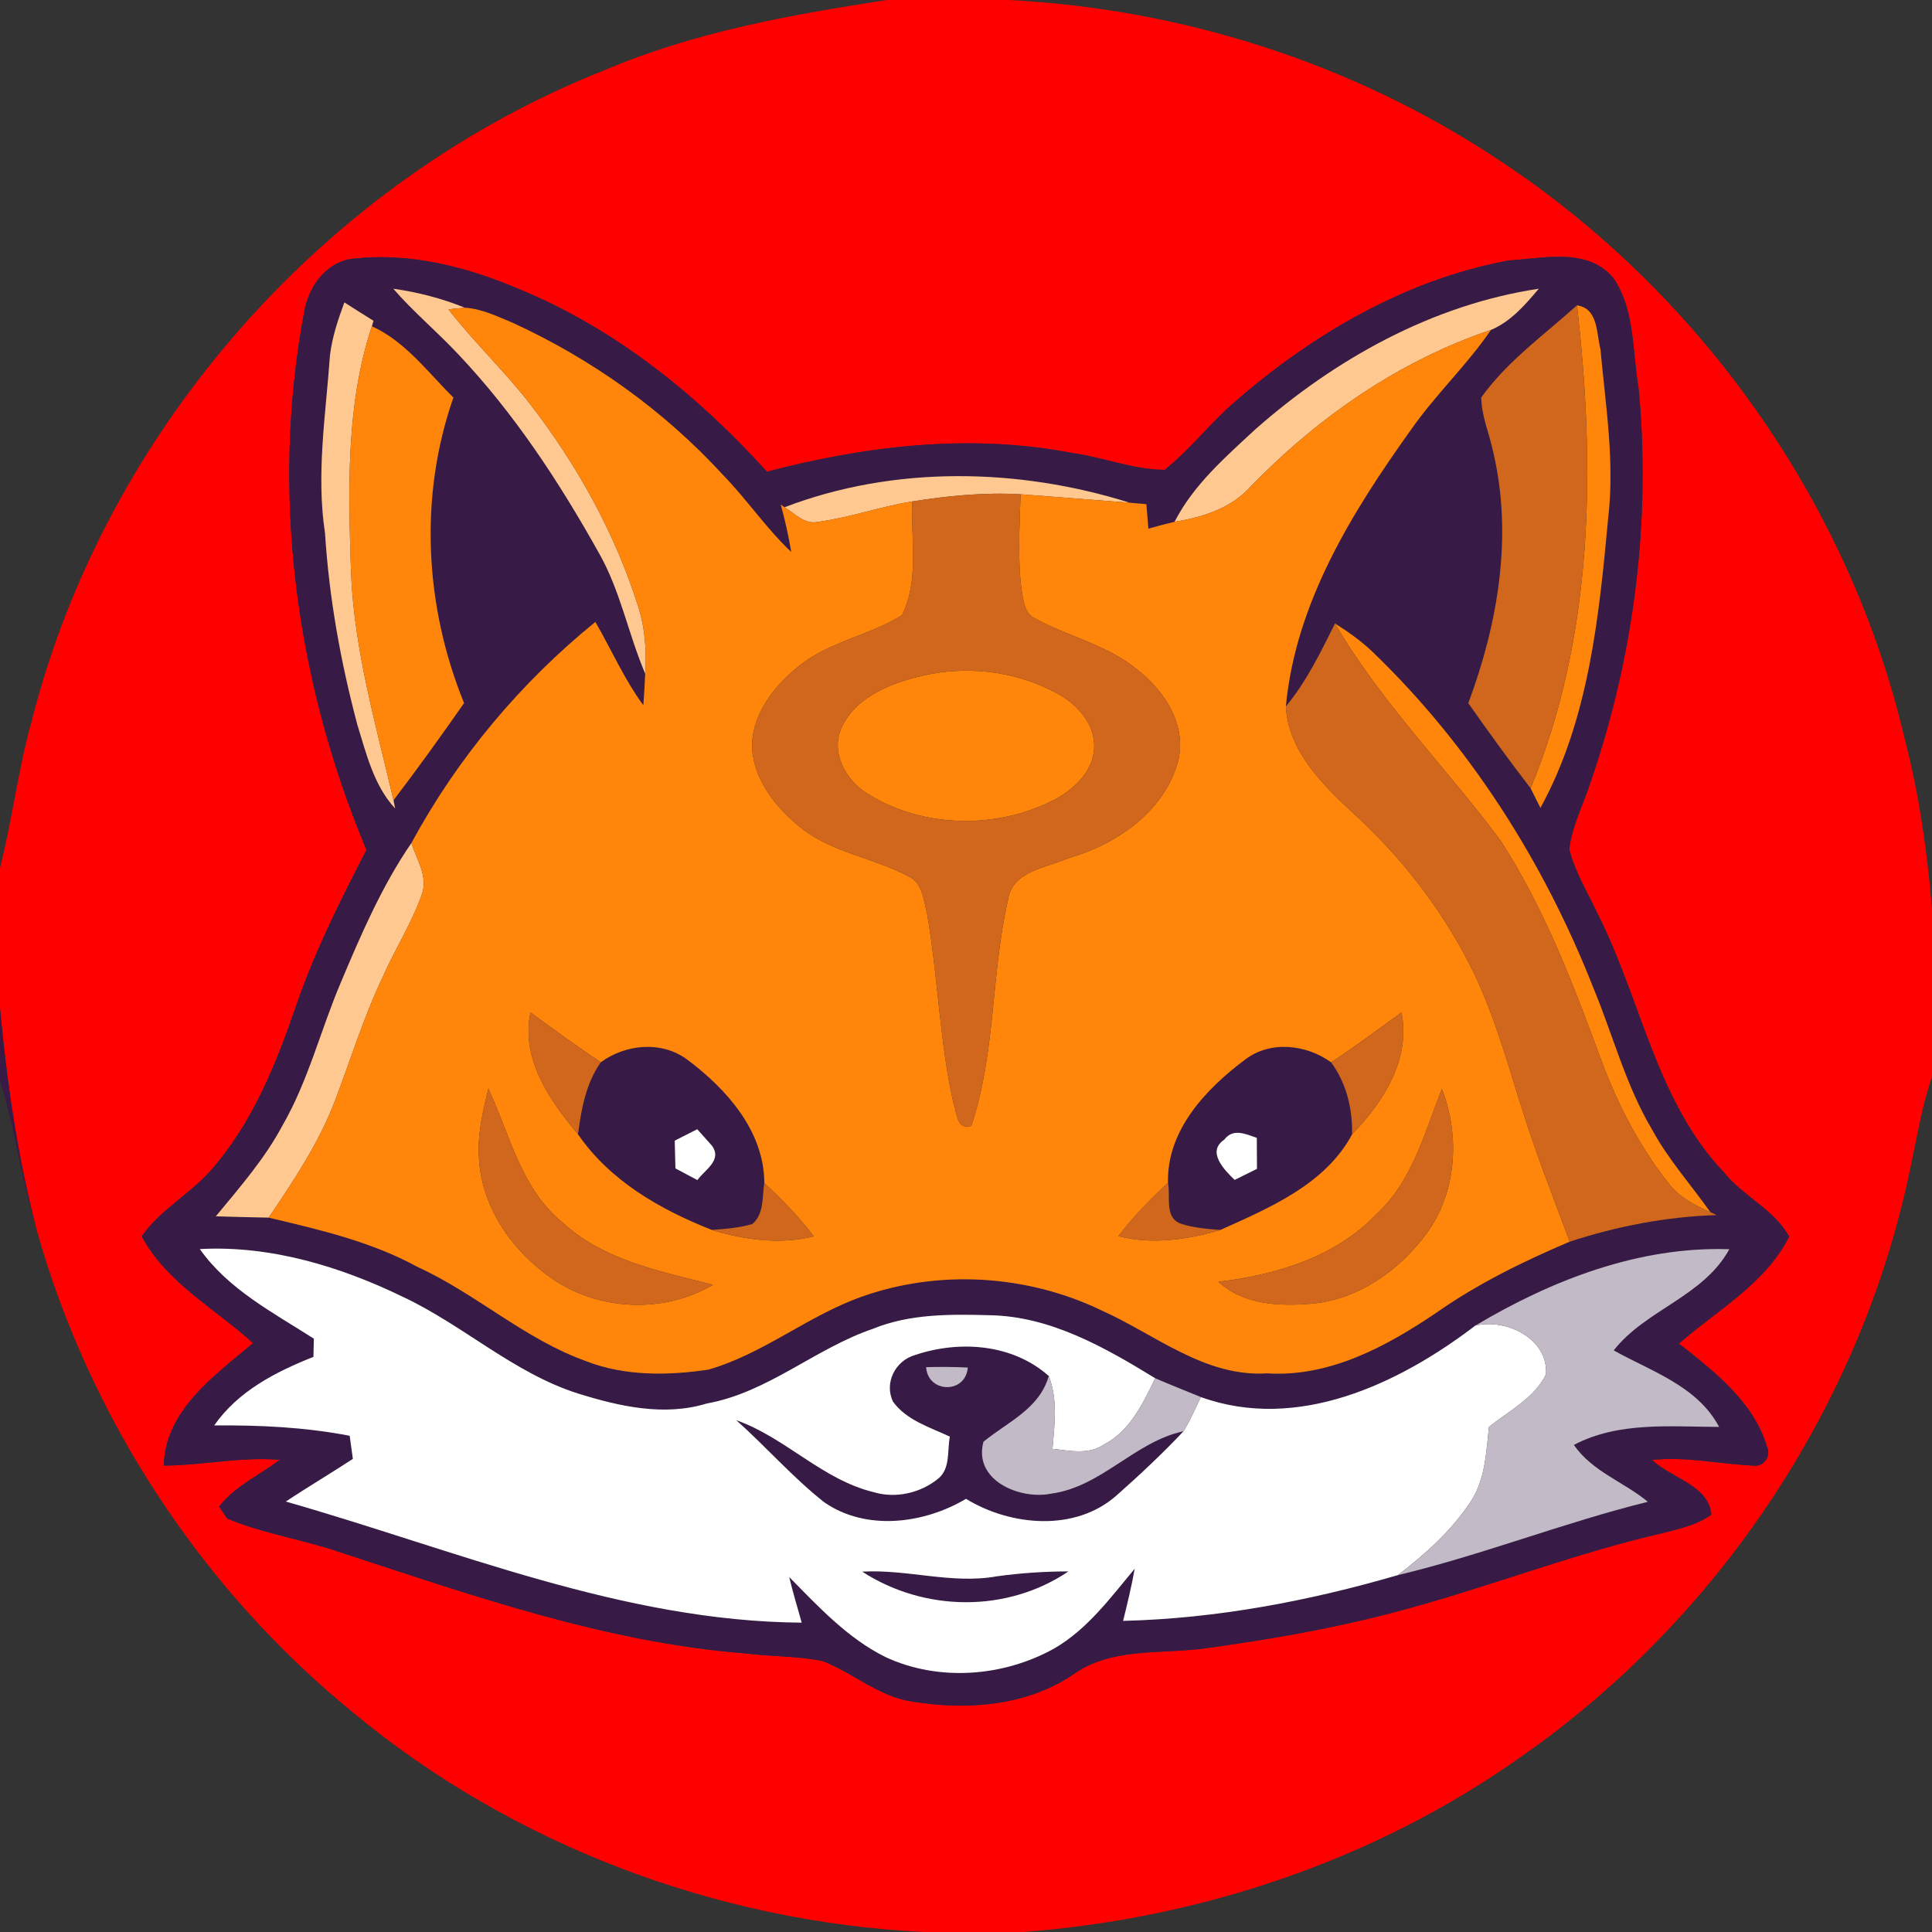 <?xml version="1.0" encoding="UTF-8" ?>
<!DOCTYPE svg PUBLIC "-//W3C//DTD SVG 1.1//EN" "http://www.w3.org/Graphics/SVG/1.1/DTD/svg11.dtd">
<svg width="250pt" height="250pt" viewBox="0 0 250 250" version="1.1" xmlns="http://www.w3.org/2000/svg">
<rect x="0" y="0" width="250" height="250" fill="#333333" stroke="none"/>
<g id="#ff0000ff">
<path fill="#ff0000" opacity="1.00" d=" M 114.76 0.00 L 130.43 0.00 C 152.79 1.11 174.91 8.13 193.62 20.49 C 219.88 37.66 239.32 65.05 246.47 95.64 C 248.35 102.82 249.37 110.20 250.00 117.59 L 250.00 139.32 C 248.63 143.32 247.99 147.51 247.10 151.62 C 240.73 181.88 222.41 209.37 197.12 227.11 C 178.22 240.60 155.49 248.25 132.40 250.00 L 119.57 250.00 C 92.71 248.69 66.23 238.71 45.53 221.47 C 26.01 205.51 11.58 183.44 4.75 159.18 C 2.29 149.78 0.89 140.13 0.00 130.46 L 0.00 112.30 C 1.62 105.97 2.36 99.45 4.14 93.15 C 13.74 55.52 42.15 23.35 78.26 9.07 C 89.87 4.13 102.36 1.91 114.76 0.00 M 39.37 40.33 C 34.96 63.67 38.26 88.14 47.42 109.98 C 43.99 116.61 40.64 123.31 38.23 130.40 C 35.66 137.86 32.62 145.37 27.35 151.37 C 24.62 154.52 20.74 156.52 18.34 159.98 C 21.55 165.98 27.84 169.34 32.75 173.80 C 27.80 177.98 21.34 182.49 21.20 189.65 C 26.22 189.62 31.17 188.48 36.20 188.90 C 33.57 190.88 30.42 192.30 28.35 194.95 C 28.61 195.34 29.13 196.11 29.40 196.50 C 34.13 198.48 39.28 199.22 44.13 200.90 C 61.18 206.47 78.33 212.51 96.34 213.94 C 99.69 214.37 103.11 214.27 106.43 214.93 C 110.34 216.44 113.60 219.46 117.85 220.15 C 124.93 221.34 132.66 220.82 138.78 216.74 C 143.75 213.12 150.15 214.08 155.89 213.30 C 163.94 212.20 171.96 210.83 179.83 208.78 C 191.81 205.70 203.34 201.06 215.41 198.32 C 217.49 197.76 219.68 197.30 221.45 195.98 C 221.10 192.17 216.23 191.28 213.78 188.92 C 218.19 188.44 222.53 189.45 226.92 189.65 C 228.28 189.82 229.24 188.37 228.63 187.15 C 226.88 181.36 221.81 177.46 217.25 173.86 C 222.21 169.52 228.47 166.09 231.51 160.02 C 229.64 156.57 225.65 154.85 223.18 151.82 C 214.30 142.56 212.39 129.39 206.76 118.31 C 205.48 115.52 203.80 112.88 203.06 109.88 C 203.44 106.74 204.98 103.90 205.92 100.91 C 211.47 84.68 213.66 67.26 212.03 50.18 C 211.21 45.48 211.59 40.26 208.87 36.13 C 205.67 31.96 199.75 33.43 195.26 33.70 C 182.02 36.13 169.97 43.16 159.90 51.90 C 156.64 54.67 154.05 58.15 150.70 60.80 C 146.63 60.78 142.76 59.16 138.75 58.62 C 125.60 56.07 112.09 57.67 99.24 61.04 C 90.34 51.21 79.77 42.64 67.45 37.53 C 60.49 34.53 52.86 32.55 45.25 33.53 C 42.02 34.14 39.89 37.24 39.37 40.33 Z" />
</g>
<g id="#371a45ff">
<path fill="#371a45" opacity="1.00" d=" M 39.37 40.33 C 39.89 37.24 42.02 34.14 45.25 33.53 C 52.86 32.55 60.49 34.53 67.45 37.53 C 79.77 42.64 90.34 51.21 99.24 61.04 C 112.09 57.67 125.60 56.07 138.75 58.62 C 142.76 59.16 146.63 60.78 150.70 60.80 C 154.05 58.15 156.64 54.67 159.90 51.90 C 169.97 43.16 182.02 36.13 195.26 33.70 C 199.75 33.43 205.67 31.96 208.87 36.13 C 211.59 40.26 211.21 45.48 212.03 50.18 C 213.66 67.26 211.47 84.68 205.92 100.91 C 204.98 103.90 203.44 106.74 203.06 109.88 C 203.80 112.88 205.48 115.52 206.76 118.31 C 212.39 129.39 214.30 142.56 223.18 151.82 C 225.65 154.85 229.64 156.57 231.51 160.02 C 228.47 166.09 222.21 169.52 217.25 173.86 C 221.81 177.46 226.88 181.36 228.63 187.15 C 229.24 188.37 228.28 189.82 226.92 189.65 C 222.53 189.45 218.19 188.44 213.78 188.92 C 216.23 191.28 221.10 192.17 221.45 195.98 C 219.68 197.30 217.49 197.76 215.41 198.32 C 203.34 201.06 191.81 205.70 179.83 208.78 C 171.96 210.83 163.94 212.20 155.89 213.30 C 150.15 214.08 143.75 213.12 138.78 216.74 C 132.66 220.82 124.93 221.34 117.85 220.15 C 113.60 219.46 110.34 216.44 106.43 214.93 C 103.11 214.27 99.69 214.37 96.34 213.94 C 78.33 212.51 61.18 206.47 44.13 200.90 C 39.28 199.22 34.13 198.48 29.40 196.50 C 29.13 196.11 28.61 195.34 28.35 194.95 C 30.42 192.30 33.57 190.88 36.20 188.90 C 31.17 188.48 26.22 189.62 21.20 189.65 C 21.34 182.49 27.80 177.98 32.75 173.80 C 27.84 169.34 21.55 165.98 18.34 159.98 C 20.74 156.52 24.62 154.52 27.35 151.37 C 32.62 145.37 35.66 137.86 38.23 130.40 C 40.64 123.31 43.99 116.61 47.42 109.98 C 38.26 88.14 34.96 63.67 39.37 40.33 M 50.89 37.36 C 53.48 40.35 56.53 42.89 59.23 45.77 C 66.51 53.44 72.35 62.34 77.49 71.54 C 80.28 76.43 81.30 82.04 83.49 87.18 C 83.43 88.54 83.35 89.90 83.25 91.26 C 80.78 87.91 79.12 84.07 77.04 80.48 C 67.36 88.33 59.17 98.12 53.24 109.08 C 49.41 114.66 46.72 120.92 44.10 127.14 C 41.50 133.25 39.91 139.80 36.58 145.59 C 34.28 149.92 31.03 153.63 27.93 157.39 C 30.21 157.46 32.49 157.52 34.77 157.56 C 41.36 159.12 48.04 160.66 54.03 163.94 C 61.62 167.41 67.88 173.28 75.78 176.11 C 80.81 178.09 86.40 178.01 91.66 177.23 C 98.79 175.19 104.61 170.20 111.60 167.76 C 121.57 164.24 132.94 164.96 142.46 169.53 C 149.45 172.64 155.87 178.22 163.97 177.71 C 172.03 178.23 179.41 174.23 185.87 169.86 C 191.22 166.11 197.11 163.22 203.12 160.67 C 209.27 158.66 215.65 157.43 222.13 157.23 L 221.33 156.86 C 218.79 153.29 215.85 150.00 213.76 146.14 C 210.37 140.43 208.72 133.95 206.19 127.86 C 199.81 111.61 190.23 96.50 177.62 84.36 C 176.14 82.95 174.47 81.76 172.75 80.68 C 170.89 84.40 169.07 88.19 166.39 91.41 C 167.64 78.02 174.95 66.27 182.60 55.58 C 185.76 51.05 189.82 47.25 192.93 42.69 C 195.50 41.61 197.36 39.44 199.12 37.36 C 185.38 39.43 172.82 46.42 162.48 55.52 C 158.59 59.13 154.45 62.71 151.99 67.52 C 150.85 67.79 149.72 68.09 148.60 68.41 C 148.53 67.62 148.40 66.03 148.34 65.24 C 147.80 65.19 146.72 65.10 146.17 65.05 C 131.81 60.53 115.69 60.21 101.52 65.64 L 101.03 65.29 C 101.59 67.31 102.04 69.36 102.39 71.43 C 99.15 68.37 96.65 64.64 93.55 61.45 C 85.92 53.13 76.55 46.44 66.30 41.75 C 64.32 40.94 62.32 39.94 60.15 39.82 C 57.18 38.61 54.06 37.81 50.89 37.36 M 42.70 45.98 C 42.16 53.64 40.89 61.34 42.06 69.02 C 42.59 77.40 44.09 85.70 46.25 93.81 C 47.42 97.58 48.37 101.63 51.13 104.62 L 50.92 103.55 C 54.06 99.43 57.09 95.22 60.05 90.98 C 54.95 78.47 54.19 64.25 58.67 51.44 C 55.35 48.17 52.48 44.20 48.12 42.22 L 48.33 41.51 C 47.07 40.73 45.81 39.93 44.56 39.13 C 43.75 41.35 42.98 43.61 42.70 45.98 M 191.67 51.44 C 191.72 53.89 192.75 56.19 193.24 58.57 C 195.78 69.39 193.83 80.72 190.00 90.99 C 192.62 94.71 195.28 98.40 198.06 102.00 C 198.38 102.63 199.01 103.90 199.33 104.54 C 205.60 93.13 206.92 79.75 208.10 67.00 C 208.96 59.72 207.75 52.44 207.10 45.21 C 206.57 43.11 206.82 39.92 204.06 39.51 C 199.81 43.34 195.03 46.74 191.67 51.44 M 25.86 161.63 C 29.55 166.86 35.35 169.85 40.61 173.22 C 40.60 173.81 40.58 174.99 40.56 175.58 C 35.67 177.52 30.81 180.01 27.72 184.45 C 33.60 184.40 39.47 184.67 45.25 185.79 C 45.39 186.79 45.52 187.78 45.66 188.78 C 42.80 190.66 39.84 192.40 36.99 194.30 C 58.94 200.57 80.56 209.80 103.74 209.97 C 103.19 208.01 102.60 206.05 102.12 204.07 C 105.91 207.90 109.66 211.98 114.56 214.41 C 121.45 217.63 129.83 216.98 136.42 213.31 C 140.73 210.81 143.70 206.74 146.83 202.99 C 146.43 205.26 145.88 207.50 145.33 209.74 C 157.37 209.45 169.35 207.18 180.88 203.82 C 191.81 201.21 202.31 197.03 213.23 194.33 C 210.12 191.76 206.01 190.41 203.66 186.97 C 209.44 183.92 216.16 184.63 222.45 184.64 C 219.63 179.34 213.71 177.48 208.81 174.74 C 212.96 169.45 220.42 167.78 223.77 161.65 C 212.08 161.26 200.82 165.63 190.91 171.53 C 181.01 179.09 167.91 185.29 155.39 180.78 C 153.42 179.98 151.45 179.19 149.49 178.35 C 142.98 174.36 135.92 170.32 128.07 170.19 C 122.99 170.05 117.74 169.99 112.95 171.95 C 105.47 174.50 99.37 180.19 91.47 181.61 C 85.93 183.31 80.12 181.98 74.76 180.31 C 66.46 177.66 59.99 171.51 52.19 167.84 C 44.05 163.88 34.98 161.13 25.86 161.63 Z" />
<path fill="#371a45" opacity="1.00" d=" M 0.00 130.46 C 0.89 140.13 2.29 149.78 4.75 159.18 C 2.85 152.79 1.95 146.17 0.00 139.80 L 0.00 130.46 Z" />
<path fill="#371a45" opacity="1.00" d=" M 77.75 137.45 C 80.99 135.09 85.65 134.65 88.95 137.13 C 94.02 140.91 98.90 146.39 98.90 153.08 C 98.62 154.87 98.89 157.10 97.35 158.39 C 95.64 158.89 93.86 159.03 92.10 159.15 C 85.44 156.52 78.92 152.80 74.79 146.77 C 75.22 143.52 75.81 140.18 77.75 137.45 M 87.31 147.60 C 87.34 148.80 87.37 149.99 87.40 151.19 C 88.11 151.57 89.53 152.32 90.24 152.70 C 91.21 151.37 93.47 150.14 92.14 148.27 C 91.66 147.73 90.70 146.66 90.22 146.12 C 89.49 146.49 88.04 147.23 87.31 147.60 Z" />
<path fill="#371a45" opacity="1.00" d=" M 161.09 137.13 C 164.35 134.61 169.02 135.13 172.24 137.46 C 174.23 140.15 175.03 143.47 174.96 146.79 C 171.49 153.27 164.28 156.29 157.91 159.16 C 156.18 159.01 154.41 158.90 152.76 158.33 C 150.64 157.54 151.49 154.80 151.14 153.06 C 150.95 146.30 156.03 140.91 161.09 137.13 M 158.41 147.48 C 156.11 149.03 158.42 151.38 159.76 152.68 C 160.49 152.32 161.93 151.61 162.65 151.25 C 162.65 149.91 162.64 148.57 162.63 147.24 C 161.18 146.74 159.56 145.95 158.41 147.48 Z" />
<path fill="#371a45" opacity="1.00" d=" M 118.38 175.35 C 124.12 173.40 131.02 173.88 135.71 178.05 C 134.50 182.32 130.38 184.00 127.26 186.56 C 125.91 191.55 131.94 194.09 136.00 193.28 C 142.53 192.41 146.81 186.56 153.15 185.20 C 150.41 188.12 147.47 190.86 144.48 193.51 C 139.13 198.25 130.78 197.48 125.00 193.95 C 119.55 197.19 112.07 198.15 106.65 194.39 C 102.57 191.17 99.14 187.22 95.27 183.77 C 101.66 186.03 106.40 191.48 113.07 193.09 C 115.92 193.94 119.13 193.19 121.41 191.33 C 123.01 190.01 122.55 187.72 122.91 185.90 C 120.32 184.68 117.30 183.79 115.55 181.37 C 114.39 178.94 115.85 176.08 118.38 175.35 M 119.84 176.91 C 120.07 180.30 124.96 180.39 125.23 176.96 C 123.43 176.87 121.64 176.86 119.84 176.91 Z" />
<path fill="#371a45" opacity="1.00" d=" M 111.57 203.37 C 117.41 203.03 123.19 205.03 129.02 203.97 C 132.08 203.55 135.16 203.34 138.26 203.34 C 130.28 208.73 119.59 208.57 111.57 203.37 Z" />
</g>
<g id="#ffc891ff">
<path fill="#ffc891" opacity="1.00" d=" M 50.89 37.36 C 54.06 37.81 57.18 38.61 60.15 39.82 C 59.62 39.87 58.55 39.97 58.02 40.02 C 61.35 44.31 65.32 48.05 68.64 52.34 C 74.69 60.18 79.57 68.97 82.56 78.42 C 83.48 81.24 83.68 84.23 83.49 87.18 C 81.30 82.04 80.28 76.43 77.49 71.54 C 72.35 62.34 66.51 53.44 59.23 45.77 C 56.53 42.89 53.48 40.35 50.89 37.36 Z" />
<path fill="#ffc891" opacity="1.00" d=" M 162.48 55.52 C 172.82 46.42 185.38 39.43 199.12 37.36 C 197.36 39.44 195.50 41.61 192.93 42.69 C 181.08 46.68 170.57 53.97 161.89 62.90 C 159.35 65.77 155.65 66.93 151.99 67.52 C 154.45 62.71 158.59 59.13 162.48 55.52 Z" />
<path fill="#ffc891" opacity="1.00" d=" M 42.70 45.98 C 42.98 43.61 43.75 41.35 44.56 39.13 C 45.81 39.93 47.07 40.73 48.33 41.51 L 48.12 42.22 C 44.73 52.46 45.08 63.39 45.42 74.02 C 45.82 84.09 48.65 93.80 50.92 103.55 L 51.13 104.62 C 48.37 101.63 47.42 97.58 46.25 93.81 C 44.09 85.70 42.59 77.40 42.06 69.02 C 40.89 61.34 42.16 53.64 42.70 45.98 Z" />
<path fill="#ffc891" opacity="1.00" d=" M 101.52 65.64 C 115.69 60.21 131.81 60.53 146.17 65.05 C 141.47 64.70 136.76 64.30 132.06 63.96 C 127.36 63.69 122.66 64.15 118.03 64.89 C 113.92 65.55 109.97 66.98 105.84 67.53 C 104.12 67.91 102.86 66.44 101.52 65.64 Z" />
<path fill="#ffc891" opacity="1.00" d=" M 44.10 127.14 C 46.72 120.92 49.41 114.66 53.24 109.08 C 53.89 111.19 55.41 113.39 54.61 115.67 C 53.29 119.47 51.07 122.87 49.47 126.55 C 47.02 131.71 45.36 137.18 43.32 142.51 C 41.25 147.93 38.00 152.77 34.77 157.56 C 32.49 157.52 30.21 157.46 27.93 157.39 C 31.03 153.63 34.28 149.92 36.58 145.59 C 39.91 139.80 41.50 133.25 44.10 127.14 Z" />
</g>
<g id="#ff850bff">
<path fill="#ff850b" opacity="1.00" d=" M 58.02 40.02 C 58.55 39.97 59.62 39.87 60.15 39.82 C 62.32 39.94 64.32 40.94 66.30 41.75 C 76.55 46.44 85.92 53.13 93.55 61.45 C 96.65 64.64 99.15 68.37 102.39 71.43 C 102.04 69.36 101.59 67.31 101.03 65.29 L 101.52 65.64 C 102.86 66.44 104.12 67.91 105.84 67.53 C 109.97 66.98 113.92 65.55 118.03 64.89 C 117.86 69.75 118.96 75.12 116.71 79.61 C 112.46 82.26 107.21 83.03 103.28 86.27 C 100.07 88.85 97.18 92.59 97.32 96.91 C 97.64 101.14 100.56 104.69 103.77 107.22 C 107.84 110.38 113.15 111.02 117.61 113.43 C 119.38 114.25 119.49 116.44 119.94 118.10 C 121.38 126.28 121.55 134.65 123.38 142.77 C 123.85 143.98 123.77 146.31 125.69 145.68 C 128.86 136.24 128.22 126.03 130.45 116.38 C 131.01 112.69 135.40 112.30 138.21 111.06 C 144.46 109.28 150.64 105.06 152.44 98.52 C 153.61 93.93 150.76 89.47 147.27 86.74 C 143.38 83.46 138.26 82.41 133.89 80.00 C 132.67 79.45 132.50 77.96 132.26 76.81 C 131.63 72.56 131.95 68.24 132.06 63.96 C 136.76 64.30 141.47 64.70 146.17 65.05 C 146.72 65.10 147.80 65.19 148.34 65.24 C 148.40 66.03 148.53 67.62 148.60 68.41 C 149.72 68.09 150.85 67.79 151.99 67.52 C 155.65 66.93 159.35 65.77 161.89 62.90 C 170.57 53.97 181.08 46.68 192.93 42.69 C 189.82 47.25 185.76 51.05 182.60 55.58 C 174.95 66.27 167.64 78.02 166.39 91.41 C 166.71 97.15 171.01 101.39 174.95 105.08 C 181.13 110.67 186.35 117.35 190.15 124.77 C 193.13 130.59 194.88 136.93 196.83 143.14 C 198.68 149.07 200.95 154.86 203.12 160.67 C 197.11 163.22 191.22 166.11 185.87 169.86 C 179.41 174.23 172.03 178.23 163.97 177.71 C 155.87 178.22 149.45 172.64 142.46 169.53 C 132.94 164.96 121.57 164.24 111.60 167.76 C 104.61 170.20 98.79 175.19 91.66 177.23 C 86.40 178.01 80.81 178.09 75.78 176.11 C 67.88 173.28 61.62 167.41 54.03 163.94 C 48.04 160.66 41.36 159.12 34.77 157.56 C 38.00 152.77 41.25 147.93 43.32 142.51 C 45.36 137.18 47.02 131.71 49.47 126.55 C 51.07 122.87 53.29 119.47 54.61 115.67 C 55.41 113.39 53.89 111.19 53.24 109.08 C 59.17 98.12 67.36 88.33 77.04 80.48 C 79.12 84.07 80.78 87.91 83.25 91.26 C 83.35 89.90 83.43 88.54 83.49 87.18 C 83.68 84.23 83.48 81.24 82.56 78.42 C 79.57 68.97 74.69 60.18 68.64 52.34 C 65.32 48.05 61.35 44.31 58.02 40.02 M 68.64 131.01 C 67.38 137.05 71.12 142.39 74.79 146.77 C 78.92 152.80 85.44 156.52 92.10 159.15 C 96.37 160.44 100.92 161.08 105.31 159.98 C 103.40 157.48 101.21 155.22 98.90 153.08 C 98.90 146.39 94.02 140.91 88.95 137.13 C 85.65 134.65 80.99 135.09 77.75 137.45 C 74.64 135.41 71.65 133.19 68.64 131.01 M 172.24 137.46 C 169.02 135.13 164.35 134.61 161.09 137.13 C 156.03 140.91 150.95 146.30 151.14 153.06 C 148.82 155.20 146.63 157.46 144.71 159.96 C 149.09 161.07 153.63 160.43 157.91 159.16 C 164.28 156.29 171.49 153.27 174.96 146.79 C 178.98 142.62 182.58 137.06 181.35 131.01 C 178.34 133.20 175.35 135.43 172.24 137.46 M 63.19 140.87 C 62.47 143.86 61.73 146.92 61.99 150.03 C 62.37 156.34 66.37 161.97 71.47 165.48 C 77.53 169.65 85.93 169.99 92.27 166.25 C 85.47 164.50 78.17 163.13 72.81 158.21 C 67.44 153.86 65.99 146.84 63.19 140.87 M 186.58 140.92 C 184.33 146.57 182.76 152.84 178.11 157.11 C 172.77 162.69 165.14 164.97 157.67 165.86 C 160.96 168.91 165.70 169.05 169.92 168.68 C 175.87 168.10 181.10 164.34 184.59 159.63 C 188.49 154.30 188.96 146.98 186.58 140.92 Z" />
<path fill="#ff850b" opacity="1.00" d=" M 204.06 39.51 C 206.82 39.92 206.57 43.11 207.10 45.21 C 207.75 52.44 208.96 59.72 208.10 67.00 C 206.92 79.75 205.60 93.13 199.33 104.54 C 199.01 103.90 198.38 102.63 198.06 102.00 C 206.24 82.27 206.46 60.42 204.06 39.51 Z" />
<path fill="#ff850b" opacity="1.00" d=" M 48.12 42.22 C 52.48 44.20 55.35 48.17 58.67 51.44 C 54.19 64.25 54.95 78.47 60.05 90.98 C 57.09 95.22 54.06 99.43 50.92 103.55 C 48.65 93.80 45.82 84.09 45.42 74.02 C 45.08 63.39 44.73 52.46 48.12 42.22 Z" />
<path fill="#ff850b" opacity="1.00" d=" M 172.75 80.68 C 174.47 81.76 176.14 82.95 177.62 84.36 C 190.23 96.50 199.81 111.61 206.19 127.86 C 208.72 133.95 210.37 140.43 213.76 146.14 C 215.85 150.00 218.79 153.29 221.33 156.86 C 219.32 155.96 217.29 154.94 215.94 153.15 C 212.28 148.55 209.52 143.26 207.42 137.78 C 203.76 127.82 199.98 117.75 194.19 108.80 C 187.17 99.34 178.70 90.92 172.75 80.68 Z" />
<path fill="#ff850b" opacity="1.00" d=" M 120.34 87.23 C 125.99 86.15 132.06 87.04 137.08 89.89 C 139.55 91.30 141.76 93.84 141.58 96.84 C 141.42 99.87 138.95 102.15 136.43 103.49 C 128.99 107.33 119.47 107.19 112.32 102.74 C 109.45 101.03 107.40 97.34 108.93 94.08 C 111.00 89.79 116.00 88.14 120.34 87.23 Z" />
</g>
<g id="#d0671cff">
<path fill="#d0671c" opacity="1.00" d=" M 191.67 51.44 C 195.03 46.74 199.81 43.34 204.06 39.51 C 206.46 60.42 206.24 82.27 198.06 102.00 C 195.28 98.40 192.62 94.71 190.00 90.99 C 193.83 80.72 195.78 69.39 193.24 58.57 C 192.75 56.19 191.72 53.89 191.67 51.44 Z" />
<path fill="#d0671c" opacity="1.00" d=" M 118.03 64.89 C 122.66 64.15 127.36 63.69 132.06 63.96 C 131.95 68.24 131.63 72.56 132.26 76.81 C 132.50 77.96 132.67 79.45 133.89 80.00 C 138.26 82.41 143.38 83.46 147.27 86.74 C 150.76 89.47 153.61 93.93 152.44 98.52 C 150.64 105.06 144.46 109.28 138.21 111.06 C 135.40 112.30 131.01 112.69 130.45 116.38 C 128.22 126.03 128.86 136.24 125.69 145.68 C 123.77 146.31 123.85 143.98 123.38 142.77 C 121.55 134.65 121.38 126.28 119.94 118.10 C 119.49 116.44 119.38 114.25 117.61 113.43 C 113.15 111.02 107.84 110.38 103.77 107.22 C 100.56 104.69 97.64 101.14 97.32 96.91 C 97.18 92.59 100.07 88.85 103.28 86.27 C 107.21 83.03 112.46 82.26 116.71 79.61 C 118.96 75.12 117.86 69.75 118.03 64.89 M 120.34 87.23 C 116.00 88.14 111.00 89.79 108.93 94.08 C 107.40 97.34 109.45 101.03 112.32 102.74 C 119.47 107.19 128.99 107.33 136.43 103.49 C 138.95 102.15 141.42 99.87 141.58 96.84 C 141.76 93.84 139.55 91.30 137.08 89.89 C 132.06 87.04 125.99 86.15 120.34 87.23 Z" />
<path fill="#d0671c" opacity="1.00" d=" M 166.39 91.41 C 169.07 88.19 170.89 84.40 172.75 80.68 C 178.70 90.92 187.17 99.34 194.19 108.80 C 199.98 117.75 203.76 127.82 207.42 137.78 C 209.52 143.26 212.28 148.55 215.94 153.15 C 217.29 154.94 219.32 155.96 221.33 156.86 L 222.13 157.23 C 215.65 157.43 209.27 158.66 203.12 160.67 C 200.95 154.86 198.68 149.07 196.83 143.14 C 194.88 136.93 193.13 130.59 190.15 124.77 C 186.35 117.35 181.13 110.67 174.95 105.08 C 171.01 101.39 166.71 97.15 166.39 91.41 Z" />
<path fill="#d0671c" opacity="1.00" d=" M 68.64 131.01 C 71.65 133.19 74.64 135.41 77.75 137.45 C 75.81 140.18 75.22 143.52 74.79 146.77 C 71.12 142.39 67.38 137.05 68.64 131.01 Z" />
<path fill="#d0671c" opacity="1.00" d=" M 172.24 137.46 C 175.35 135.43 178.34 133.20 181.35 131.01 C 182.58 137.06 178.98 142.62 174.96 146.79 C 175.03 143.47 174.23 140.15 172.24 137.46 Z" />
<path fill="#d0671c" opacity="1.00" d=" M 63.19 140.87 C 65.99 146.84 67.44 153.86 72.81 158.21 C 78.17 163.13 85.47 164.50 92.27 166.25 C 85.93 169.99 77.53 169.65 71.47 165.48 C 66.37 161.97 62.37 156.34 61.99 150.03 C 61.73 146.92 62.47 143.86 63.19 140.87 Z" />
<path fill="#d0671c" opacity="1.00" d=" M 186.58 140.92 C 188.96 146.98 188.49 154.30 184.59 159.63 C 181.10 164.34 175.87 168.10 169.92 168.68 C 165.70 169.05 160.96 168.91 157.67 165.86 C 165.14 164.97 172.77 162.69 178.11 157.11 C 182.76 152.84 184.33 146.57 186.58 140.92 Z" />
<path fill="#d0671c" opacity="1.00" d=" M 98.90 153.08 C 101.21 155.22 103.40 157.48 105.31 159.98 C 100.92 161.08 96.37 160.44 92.10 159.15 C 93.86 159.03 95.64 158.89 97.35 158.39 C 98.89 157.10 98.62 154.87 98.90 153.08 Z" />
<path fill="#d0671c" opacity="1.00" d=" M 144.71 159.96 C 146.63 157.46 148.82 155.20 151.14 153.06 C 151.49 154.80 150.64 157.54 152.76 158.33 C 154.41 158.90 156.18 159.01 157.91 159.16 C 153.63 160.43 149.09 161.07 144.71 159.96 Z" />
</g>
<g id="#ffffffff">
<path fill="#ffffff" opacity="1.00" d=" M 87.31 147.60 C 88.04 147.23 89.49 146.49 90.22 146.12 C 90.70 146.66 91.66 147.73 92.14 148.27 C 93.47 150.14 91.21 151.37 90.24 152.70 C 89.53 152.32 88.11 151.57 87.40 151.19 C 87.37 149.99 87.34 148.80 87.31 147.60 Z" />
<path fill="#ffffff" opacity="1.00" d=" M 158.41 147.48 C 159.56 145.95 161.18 146.74 162.63 147.24 C 162.64 148.57 162.65 149.91 162.65 151.25 C 161.93 151.61 160.49 152.32 159.76 152.68 C 158.42 151.38 156.11 149.03 158.41 147.48 Z" />
<path fill="#ffffff" opacity="1.00" d=" M 25.86 161.63 C 34.98 161.13 44.05 163.88 52.19 167.84 C 59.99 171.51 66.46 177.66 74.76 180.31 C 80.12 181.98 85.93 183.31 91.47 181.61 C 99.37 180.19 105.47 174.50 112.95 171.95 C 117.74 169.99 122.99 170.05 128.07 170.19 C 135.92 170.32 142.98 174.36 149.49 178.35 C 147.89 181.59 146.24 185.16 142.87 186.91 C 140.88 188.29 138.41 187.71 136.19 187.48 C 136.46 184.34 136.89 181.07 135.71 178.05 C 131.02 173.88 124.12 173.40 118.38 175.35 C 115.85 176.08 114.39 178.94 115.55 181.37 C 117.30 183.79 120.32 184.68 122.91 185.90 C 122.55 187.72 123.01 190.01 121.41 191.33 C 119.13 193.19 115.92 193.94 113.07 193.09 C 106.40 191.48 101.66 186.03 95.27 183.77 C 99.14 187.22 102.57 191.17 106.65 194.39 C 112.07 198.15 119.55 197.19 125.00 193.95 C 130.78 197.48 139.13 198.25 144.48 193.51 C 147.47 190.86 150.41 188.12 153.15 185.20 C 154.02 183.80 154.67 182.27 155.39 180.78 C 167.91 185.29 181.01 179.09 190.91 171.53 C 194.94 170.57 200.38 173.26 200.05 177.84 C 198.54 180.92 195.26 182.57 192.67 184.64 C 192.31 187.92 192.20 191.44 190.32 194.29 C 187.84 198.05 184.44 201.11 180.88 203.82 C 169.35 207.18 157.37 209.45 145.33 209.74 C 145.88 207.50 146.43 205.26 146.83 202.99 C 143.70 206.74 140.73 210.81 136.42 213.31 C 129.83 216.98 121.45 217.63 114.56 214.41 C 109.66 211.98 105.91 207.90 102.12 204.07 C 102.60 206.05 103.19 208.01 103.74 209.97 C 80.56 209.80 58.94 200.57 36.99 194.30 C 39.84 192.40 42.80 190.66 45.66 188.78 C 45.52 187.78 45.39 186.79 45.25 185.79 C 39.47 184.67 33.60 184.40 27.72 184.45 C 30.81 180.01 35.67 177.52 40.56 175.58 C 40.58 174.99 40.60 173.81 40.61 173.22 C 35.35 169.85 29.55 166.86 25.86 161.63 M 111.57 203.37 C 119.59 208.57 130.28 208.73 138.26 203.34 C 135.16 203.34 132.08 203.55 129.02 203.97 C 123.19 205.03 117.41 203.03 111.57 203.37 Z" />
</g>
<g id="#c3bac7ff">
<path fill="#c3bac7" opacity="1.00" d=" M 190.91 171.53 C 200.82 165.63 212.08 161.26 223.77 161.65 C 220.42 167.78 212.96 169.45 208.81 174.74 C 213.71 177.48 219.63 179.34 222.45 184.64 C 216.16 184.63 209.44 183.92 203.66 186.97 C 206.01 190.41 210.12 191.76 213.23 194.33 C 202.31 197.03 191.81 201.21 180.88 203.82 C 184.44 201.11 187.84 198.05 190.32 194.29 C 192.20 191.44 192.31 187.92 192.67 184.64 C 195.26 182.57 198.54 180.92 200.05 177.84 C 200.38 173.26 194.94 170.57 190.91 171.53 Z" />
<path fill="#c3bac7" opacity="1.00" d=" M 119.84 176.91 C 121.64 176.86 123.43 176.87 125.23 176.96 C 124.96 180.39 120.07 180.30 119.84 176.91 Z" />
<path fill="#c3bac7" opacity="1.00" d=" M 135.71 178.05 C 136.89 181.07 136.46 184.34 136.19 187.48 C 138.41 187.71 140.88 188.29 142.87 186.91 C 146.24 185.16 147.89 181.59 149.49 178.35 C 151.45 179.19 153.42 179.98 155.39 180.78 C 154.67 182.27 154.02 183.80 153.15 185.20 C 146.81 186.56 142.53 192.41 136.00 193.28 C 131.94 194.09 125.91 191.55 127.26 186.56 C 130.38 184.00 134.50 182.32 135.71 178.05 Z" />
</g>
</svg>
